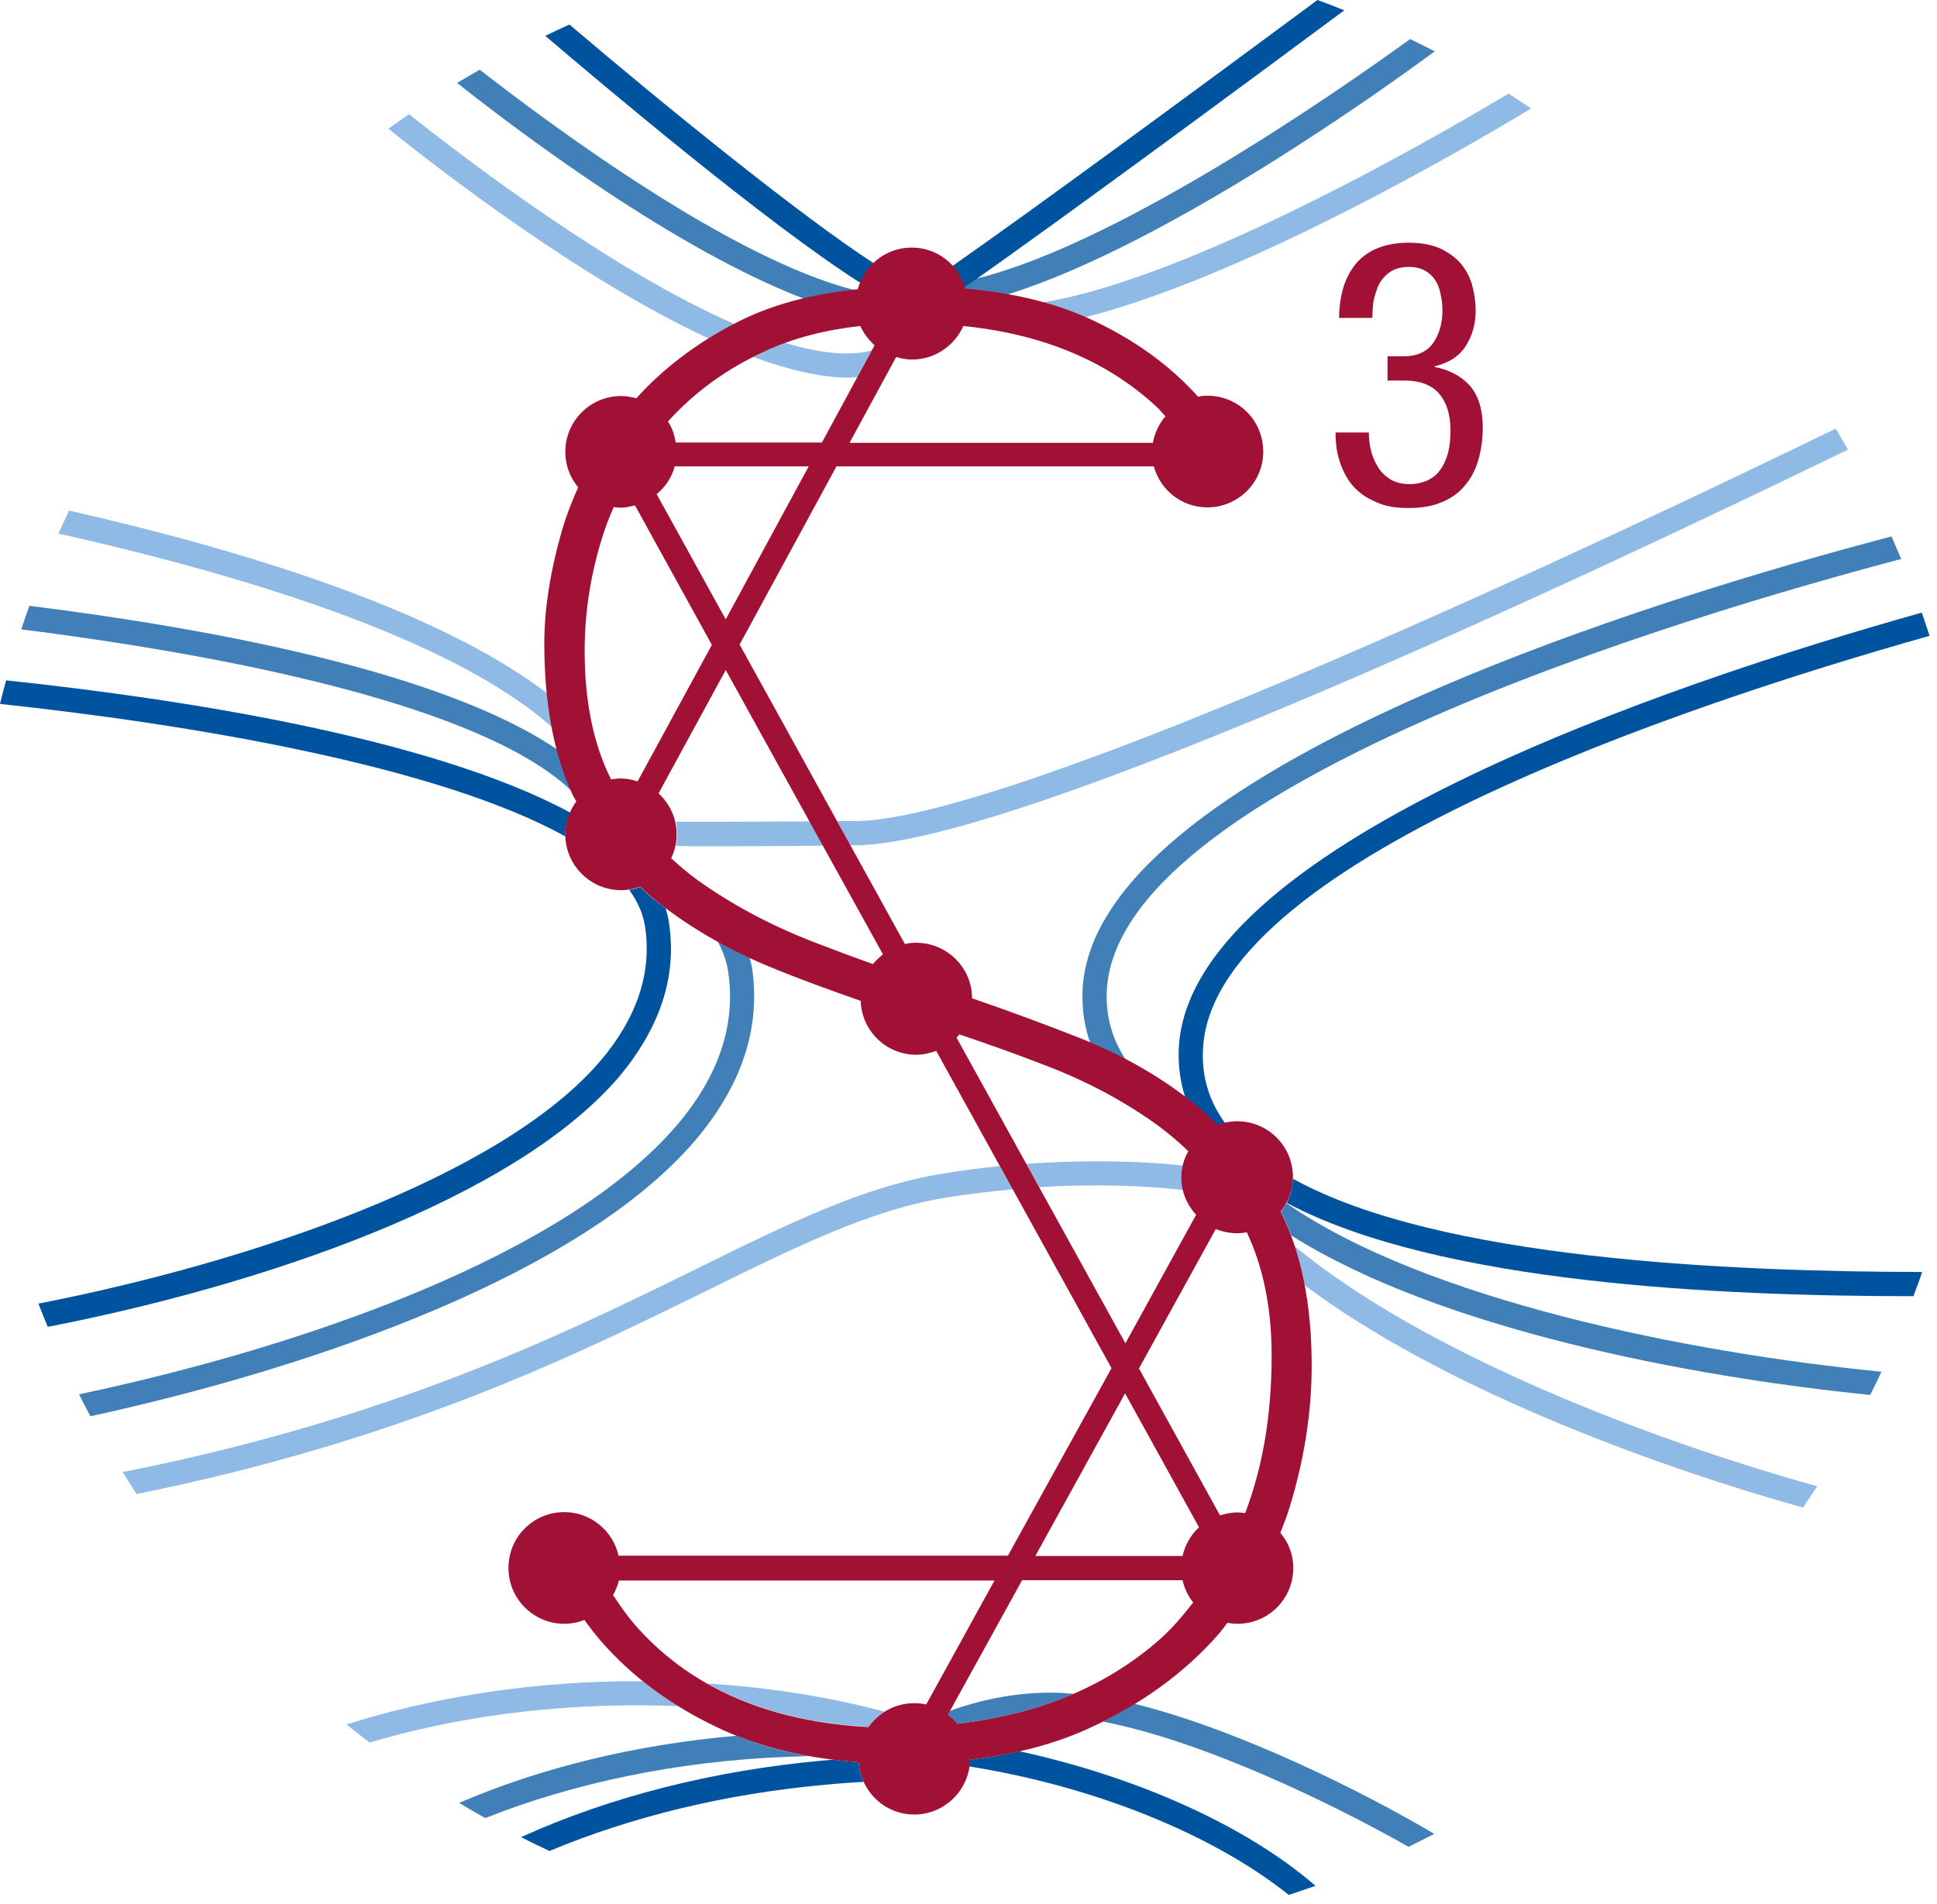 <?xml version="1.0" encoding="utf-8"?>
<!-- Generator: Adobe Illustrator 27.3.1, SVG Export Plug-In . SVG Version: 6.00 Build 0)  -->
<svg version="1.1" xmlns="http://www.w3.org/2000/svg" xmlns:xlink="http://www.w3.org/1999/xlink" x="0px" y="0px"
	 viewBox="0 0 60 59" style="enable-background:new 0 0 345.83 62.36;" xml:space="preserve">
<style type="text/css">
	.st0{fill:none;}
	.st1{fill:#8EBAE5;}
	.st2{fill:#00549F;}
	.st3{fill:#407FB7;}
	.st4{fill:#A11035;}
</style>
<g id="Schutzraum">
	<rect y="-90.71" class="st0" width="371.45" height="90.71"/>
	<rect y="-90.71" class="st0" width="371.45" height="90.71"/>
	<rect y="-90.71" class="st0" width="371.45" height="90.71"/>
	<rect y="-90.71" class="st0" width="371.45" height="90.71"/>
	<rect y="-90.71" class="st0" width="371.45" height="90.71"/>
</g>
<g id="Logo">

	<g>
		<path class="st1" d="M26.27,11.7c0.1,0,0.19-0.01,0.29-0.02l0.44-0.82c-0.74,0.19-1.66,0.07-2.69-0.24
			c-0.2,0.07-0.4,0.15-0.59,0.24c-0.13,0.06-0.26,0.13-0.39,0.2C24.4,11.45,25.41,11.7,26.27,11.7"/>
		<path class="st1" d="M27.39,53.03c-1.73-0.46-3.58-0.75-5.48-0.87c1.39,0.79,3.06,1.23,4.99,1.34
			C27.03,53.32,27.2,53.16,27.39,53.03"/>
		<path class="st1" d="M17.1,22.53c-0.06-0.33-0.11-0.68-0.14-1.04c-3.44-2.63-9.54-4.47-14.82-5.67c-0.11,0.23-0.22,0.47-0.33,0.71
			C7.41,17.79,13.97,19.75,17.1,22.53"/>
		<path class="st3" d="M17.7,24.5c-0.17-0.39-0.31-0.82-0.43-1.27C13.7,20.8,6.5,19.47,0.91,18.77c-0.09,0.24-0.17,0.48-0.25,0.73
			C7.17,20.32,14.95,21.88,17.7,24.5"/>
		<path class="st3" d="M21.52,35.35c1.46-1.71,2.06-3.52,1.77-5.4c-0.02-0.1-0.05-0.19-0.07-0.28c-0.34-0.16-0.67-0.32-0.99-0.5
			c0.16,0.29,0.27,0.59,0.32,0.9c0.26,1.65-0.28,3.27-1.59,4.8c-3.43,4-11.43,6.83-18.51,8.33c0.11,0.23,0.23,0.45,0.35,0.68
			C9.96,42.32,18.02,39.43,21.52,35.35"/>
		<path class="st1" d="M31.79,36.06l0.4,0.72c1.69-0.1,3.24-0.05,4.45,0.09c-0.03-0.13-0.05-0.26-0.05-0.4
			c0-0.12,0.01-0.24,0.04-0.36C35.31,35.97,33.62,35.93,31.79,36.06"/>
		<path class="st2" d="M25.53,55.3c0.41-0.04,0.82-0.07,1.22-0.09c-0.08-0.19-0.14-0.39-0.15-0.61c-0.27-0.02-0.53-0.05-0.79-0.08
			c-0.11,0.01-0.23,0.02-0.35,0.03c-3.39,0.31-6.59,1.13-9.32,2.37c0.29,0.15,0.59,0.29,0.88,0.43
			C19.55,56.29,22.46,55.58,25.53,55.3 M40.75,58.43c-2.17-1.88-5.55-3.38-9.17-4.17c-0.49,0.11-1,0.2-1.54,0.26
			c0,0.07-0.01,0.14-0.02,0.21c3.84,0.61,7.52,2.08,9.9,3.98C40.2,58.62,40.48,58.52,40.75,58.43"/>
		<path class="st1" d="M40.41,39.82c4.15,3.11,10.53,5.51,15.44,6.89c0.15-0.22,0.29-0.44,0.44-0.66
			c-5.34-1.49-12.23-4.16-16.19-7.44C40.23,38.99,40.33,39.4,40.41,39.82"/>
		<path class="st3" d="M39.85,37.28c-0.05,0.09-0.11,0.18-0.17,0.27c0.12,0.23,0.22,0.48,0.32,0.73c4.59,2.89,12.28,4.37,17.93,4.94
			c0.12-0.24,0.24-0.48,0.35-0.72C52.26,41.91,44.15,40.27,39.85,37.28 M58.89,17.32c-0.1-0.24-0.2-0.47-0.3-0.7
			c-6.88,1.81-24.94,7.21-25.06,14.17c-0.01,0.53,0.07,1.04,0.24,1.52c0.38,0.16,0.74,0.33,1.1,0.52c-0.41-0.62-0.6-1.29-0.59-2.02
			C34.39,24.39,52.25,19.07,58.89,17.32"/>
		<path class="st1" d="M33.61,9.83c5-1.27,11.85-5.28,13.82-6.47c-0.23-0.15-0.47-0.31-0.7-0.46c-2.47,1.48-9.89,5.73-14.43,6.47
			C32.76,9.5,33.2,9.65,33.61,9.83"/>
		<path class="st3" d="M29.9,8.95c0.45,0.04,0.87,0.1,1.29,0.18C36.17,7.58,43,2.66,44.44,1.59c-0.25-0.13-0.5-0.25-0.76-0.38
			c-2.08,1.51-9.43,6.66-13.88,7.52C29.84,8.8,29.88,8.87,29.9,8.95"/>
		<path class="st2" d="M29.88,8.9c3.05-2.13,9.24-6.71,11.76-8.58C41.37,0.21,41.09,0.1,40.81,0c-3.62,2.68-8.7,6.42-11.32,8.25
			C29.67,8.44,29.8,8.65,29.88,8.9"/>
		<path class="st2" d="M27.07,8.16c-2.24-1.45-6.45-4.86-9.43-7.4c-0.25,0.11-0.5,0.23-0.75,0.35c1.71,1.46,6.87,5.82,9.77,7.66
			C26.76,8.54,26.89,8.33,27.07,8.16"/>
		<path class="st3" d="M26.44,8.98c-3.75-0.96-9.15-4.93-11.58-6.82c-0.23,0.13-0.47,0.27-0.7,0.41c2.07,1.64,6.81,5.18,10.73,6.68
			C25.39,9.14,25.9,9.05,26.44,8.98"/>
		<path class="st1" d="M22.75,10.04c-3.79-1.65-8.3-5.09-10.08-6.5c-0.22,0.15-0.43,0.3-0.64,0.45c1.6,1.28,5.97,4.67,9.93,6.5
			C22.21,10.33,22.47,10.18,22.75,10.04"/>
		<path class="st1" d="M21.01,52.86c-0.39-0.24-0.75-0.5-1.1-0.77c-0.22,0-0.44,0-0.67,0c-3.02,0.05-5.92,0.52-8.51,1.34
			c0.24,0.19,0.48,0.38,0.72,0.56c2.39-0.71,5.04-1.11,7.8-1.15C19.85,52.83,20.43,52.84,21.01,52.86"/>
		<path class="st1" d="M21.89,39.99c2.86-1.41,5.12-2.52,7.45-2.89c0.69-0.11,1.37-0.19,2.03-0.25l-0.4-0.72
			c-0.58,0.06-1.16,0.13-1.75,0.23c-2.44,0.39-4.74,1.52-7.66,2.96c-4.11,2.02-9.43,4.64-17.76,6.29c0.14,0.23,0.29,0.45,0.43,0.68
			C12.49,44.62,17.78,42.01,21.89,39.99"/>
		<path class="st1" d="M21.89,26.22c0.87,0,2.06,0,3.61-0.02l-0.41-0.75c-2,0.01-3.31,0.01-4.15,0.01c0.03,0.12,0.04,0.25,0.04,0.38
			c0,0.13-0.02,0.25-0.04,0.37C21.2,26.22,21.51,26.22,21.89,26.22 M57.24,13.93c-0.12-0.22-0.25-0.43-0.38-0.65
			C50.63,16.32,31.52,25.4,26.5,25.44c-0.2,0-0.38,0-0.57,0l0.41,0.75c0.06,0,0.1,0,0.16,0C31.57,26.15,49.49,17.7,57.24,13.93"/>
		<path class="st3" d="M24.42,54.43c0.21-0.01,0.42-0.01,0.64-0.02c-0.81-0.14-1.56-0.35-2.25-0.63c-3.12,0.27-6.06,0.99-8.59,2.08
			c0.27,0.16,0.54,0.32,0.81,0.47C17.8,55.23,21.02,54.56,24.42,54.43 M32.25,52.86c0.35-0.11,0.69-0.24,1.01-0.38
			c-0.14-0.01-0.28-0.02-0.42-0.03c-1.32-0.05-2.51,0.23-3.42,0.56l-0.07,0.12c0.11,0.08,0.2,0.18,0.29,0.28
			C30.54,53.3,31.41,53.13,32.25,52.86 M44.43,56.82c-2.15-1.27-5.99-3.21-9.28-4.03c-0.32,0.19-0.65,0.38-0.99,0.55
			c3.16,0.61,7.2,2.59,9.47,3.88C43.9,57.09,44.17,56.95,44.43,56.82"/>
		<path class="st2" d="M40.05,36.52c-0.01,0.27-0.08,0.52-0.19,0.75c4.69,2.5,13.43,2.89,19.41,2.89c0.09-0.25,0.19-0.5,0.27-0.75
			C53.67,39.4,44.57,39.03,40.05,36.52 M59.77,19.7c-0.08-0.24-0.16-0.48-0.24-0.72c-7.86,2.21-22.91,7.27-23.02,13.62
			c-0.01,0.48,0.06,0.95,0.2,1.39c0.14,0.11,0.28,0.22,0.41,0.33c0.21,0.17,0.41,0.36,0.6,0.55c0.08-0.03,0.15-0.05,0.23-0.07
			c-0.48-0.66-0.71-1.38-0.69-2.19C37.36,26.79,52.08,21.87,59.77,19.7"/>
		<path class="st2" d="M17.51,25.85c0-0.24,0.07-0.46,0.16-0.67c-4.35-2.35-12.18-3.54-17.48-4.1C0.12,21.32,0.06,21.56,0,21.81
			c5.89,0.63,13.56,1.91,17.52,4.11C17.52,25.9,17.51,25.87,17.51,25.85 M20.72,28.58c-0.02-0.15-0.06-0.3-0.1-0.44
			c-0.15-0.11-0.29-0.22-0.43-0.33c-0.13-0.1-0.24-0.22-0.36-0.33c-0.11,0.04-0.22,0.07-0.34,0.09c0.26,0.36,0.43,0.74,0.49,1.13
			c0.22,1.44-0.25,2.84-1.39,4.18c-3.09,3.6-10.85,6.23-17.4,7.51c0.09,0.24,0.19,0.48,0.29,0.72c6.58-1.28,14.41-3.92,17.69-7.74
			C20.45,31.84,20.98,30.24,20.72,28.58"/>
		<path class="st4" d="M39.39,42c0,1.85-0.28,3.47-0.82,4.88c-0.08-0.01-0.16-0.02-0.25-0.02c-0.18,0-0.36,0.04-0.53,0.09
			l-2.51-4.55l2.38-4.32c0.2,0.08,0.42,0.13,0.66,0.13c0.1,0,0.2-0.01,0.3-0.03C39.12,39.24,39.39,40.5,39.39,42 M36.59,36.48
			c0,0.45,0.18,0.85,0.46,1.16l-2.19,3.98l-5.23-9.47c0.03-0.03,0.06-0.07,0.09-0.1c0.89,0.3,1.79,0.62,2.69,0.97
			c1.3,0.5,2.47,1.13,3.51,1.89c0.32,0.24,0.61,0.49,0.89,0.76C36.67,35.91,36.59,36.18,36.59,36.48 M34.85,43.17l2.29,4.15
			c-0.25,0.23-0.43,0.54-0.51,0.89h-4.56L34.85,43.17z M31.66,48.96h4.97c0.06,0.26,0.17,0.49,0.33,0.69
			c-0.32,0.41-0.65,0.8-1.02,1.13c-1.05,0.93-2.28,1.62-3.69,2.08c-0.84,0.27-1.71,0.44-2.6,0.55c-0.08-0.11-0.18-0.2-0.29-0.28
			L31.66,48.96z M30.81,48.96l-2.12,3.85c-0.12-0.03-0.24-0.04-0.37-0.04c-0.59,0-1.1,0.29-1.42,0.74
			c-3.05-0.17-5.42-1.18-7.11-3.03c-0.3-0.33-0.56-0.69-0.8-1.06c0.08-0.14,0.14-0.29,0.18-0.45H30.81z M27.35,29.57
			c-0.11,0.09-0.22,0.19-0.31,0.3c-0.62-0.22-1.23-0.45-1.83-0.68c-1.34-0.52-2.54-1.16-3.6-1.92c-0.29-0.21-0.56-0.44-0.82-0.68
			c0.11-0.23,0.17-0.47,0.17-0.74c0-0.51-0.22-0.95-0.56-1.27l2.08-3.82L27.35,29.57z M22.48,19.19l-2.14-3.88
			c0.27-0.22,0.47-0.52,0.56-0.86h4.15L22.48,19.19z M25.46,13.71h-4.53c-0.04-0.24-0.11-0.46-0.24-0.65
			c0.81-0.9,1.82-1.64,3.03-2.19c0.87-0.4,1.85-0.65,2.93-0.77c0.1,0.23,0.26,0.43,0.44,0.6L25.46,13.71z M26.32,13.71l1.44-2.65
			c0.16,0.05,0.32,0.08,0.49,0.08c0.71,0,1.32-0.43,1.59-1.04c2.44,0.25,4.43,1.07,5.96,2.48c0.11,0.1,0.2,0.21,0.3,0.32
			c-0.2,0.23-0.33,0.51-0.39,0.82H26.32z M22.05,19.98l-2.3,4.23c-0.16-0.05-0.33-0.09-0.51-0.09c-0.11,0-0.21,0.01-0.31,0.03
			c-0.54-1.07-0.82-2.39-0.82-3.98c0-1.28,0.21-2.53,0.62-3.75c0.08-0.24,0.18-0.48,0.28-0.71c0.08,0.01,0.15,0.02,0.23,0.02
			c0.15,0,0.29-0.04,0.43-0.07L22.05,19.98z M40.63,42.31c0-1.9-0.32-3.49-0.96-4.77c0.23-0.29,0.38-0.66,0.38-1.07
			c0-0.96-0.77-1.73-1.73-1.73c-0.21,0-0.41,0.04-0.6,0.11c-0.19-0.19-0.39-0.38-0.6-0.55c-1.05-0.87-2.26-1.57-3.6-2.11
			c-1.11-0.44-2.25-0.86-3.41-1.26c0-0.95-0.78-1.72-1.73-1.72c-0.12,0-0.24,0.01-0.35,0.04l-5.12-9.28l3-5.52h9.83
			c0.2,0.73,0.86,1.27,1.66,1.27c0.95,0,1.73-0.77,1.73-1.73s-0.77-1.73-1.73-1.73c-0.1,0-0.19,0.01-0.29,0.03
			c-0.89-0.99-2.01-1.8-3.4-2.43c-1.08-0.49-2.36-0.79-3.81-0.92c-0.2-0.73-0.86-1.27-1.66-1.27c-0.8,0-1.47,0.55-1.67,1.29
			c-1.45,0.15-2.7,0.49-3.75,1.03c-1.25,0.64-2.28,1.43-3.11,2.35c-0.15-0.04-0.31-0.07-0.47-0.07c-0.95,0-1.73,0.77-1.73,1.73
			c0,0.42,0.15,0.8,0.4,1.1c-0.19,0.42-0.36,0.85-0.49,1.29c-0.37,1.28-0.56,2.46-0.56,3.54c0,1.86,0.29,3.42,0.87,4.68
			c0.04,0.08,0.08,0.15,0.12,0.22c-0.21,0.29-0.34,0.64-0.34,1.02c0,0.95,0.77,1.73,1.73,1.73c0.21,0,0.4-0.04,0.59-0.11
			c0.12,0.11,0.23,0.23,0.36,0.33c1.06,0.87,2.28,1.59,3.69,2.17c0.87,0.36,1.81,0.7,2.78,1.04c0.03,0.93,0.79,1.67,1.72,1.67
			c0.22,0,0.42-0.05,0.62-0.12l5.43,9.83l-3.21,5.81H19.16c-0.17-0.77-0.86-1.35-1.68-1.35c-0.96,0-1.73,0.77-1.73,1.73
			c0,0.95,0.77,1.73,1.73,1.73c0.22,0,0.43-0.04,0.62-0.12c0.16,0.22,0.33,0.44,0.51,0.65c0.99,1.14,2.25,2.06,3.78,2.76
			c1.21,0.55,2.61,0.88,4.21,1c0.06,0.9,0.8,1.62,1.72,1.62c0.94,0,1.71-0.76,1.73-1.7c1.38-0.16,2.62-0.48,3.7-0.98
			c1.61-0.74,2.94-1.71,3.97-2.88c0.11-0.12,0.2-0.25,0.3-0.38c0.1,0.02,0.2,0.03,0.31,0.03c0.96,0,1.73-0.77,1.73-1.73
			c0-0.42-0.15-0.79-0.4-1.09c0.1-0.26,0.21-0.53,0.29-0.8C40.4,45.22,40.63,43.76,40.63,42.31 M45.41,10.71
			c0.2-0.32,0.3-0.68,0.3-1.09c0-0.23-0.03-0.47-0.09-0.71c-0.06-0.25-0.16-0.47-0.32-0.68c-0.15-0.2-0.37-0.37-0.64-0.51
			c-0.27-0.13-0.61-0.2-1.03-0.2c-0.37,0-0.69,0.06-0.96,0.17c-0.27,0.11-0.49,0.27-0.67,0.48c-0.17,0.21-0.3,0.45-0.39,0.74
			c-0.08,0.28-0.13,0.6-0.13,0.94h1.03c0-0.15,0.01-0.31,0.03-0.49C42.58,9.17,42.63,9,42.7,8.84c0.08-0.16,0.19-0.29,0.34-0.4
			c0.15-0.11,0.35-0.17,0.61-0.17c0.19,0,0.35,0.04,0.48,0.11c0.13,0.07,0.24,0.17,0.32,0.29c0.08,0.12,0.14,0.26,0.17,0.43
			c0.04,0.16,0.06,0.34,0.06,0.52c0,0.4-0.1,0.74-0.29,1.01c-0.19,0.27-0.5,0.41-0.92,0.41h-0.49v0.75h0.51
			c0.5,0,0.86,0.14,1.09,0.41c0.23,0.27,0.35,0.65,0.35,1.13c0,0.34-0.04,0.62-0.12,0.84c-0.08,0.22-0.18,0.39-0.3,0.51
			c-0.12,0.12-0.26,0.2-0.41,0.25C43.95,14.98,43.8,15,43.66,15c-0.22,0-0.42-0.05-0.58-0.14c-0.16-0.1-0.29-0.22-0.39-0.38
			c-0.1-0.16-0.18-0.33-0.22-0.52c-0.05-0.19-0.07-0.38-0.07-0.56h-1.03v0.1c0,0.06,0.01,0.16,0.02,0.29
			c0.01,0.13,0.04,0.28,0.09,0.45s0.12,0.34,0.22,0.52c0.1,0.18,0.23,0.34,0.4,0.48c0.17,0.15,0.38,0.26,0.63,0.36
			c0.25,0.1,0.56,0.14,0.92,0.14c0.39,0,0.73-0.06,1.01-0.18c0.29-0.12,0.53-0.29,0.71-0.51c0.19-0.22,0.33-0.48,0.42-0.79
			c0.09-0.31,0.14-0.64,0.14-1.01c0-0.57-0.14-1-0.4-1.3c-0.27-0.3-0.63-0.49-1.09-0.58v-0.02C44.89,11.24,45.21,11.03,45.41,10.71"
			/>
	</g>
</g>
</svg>
